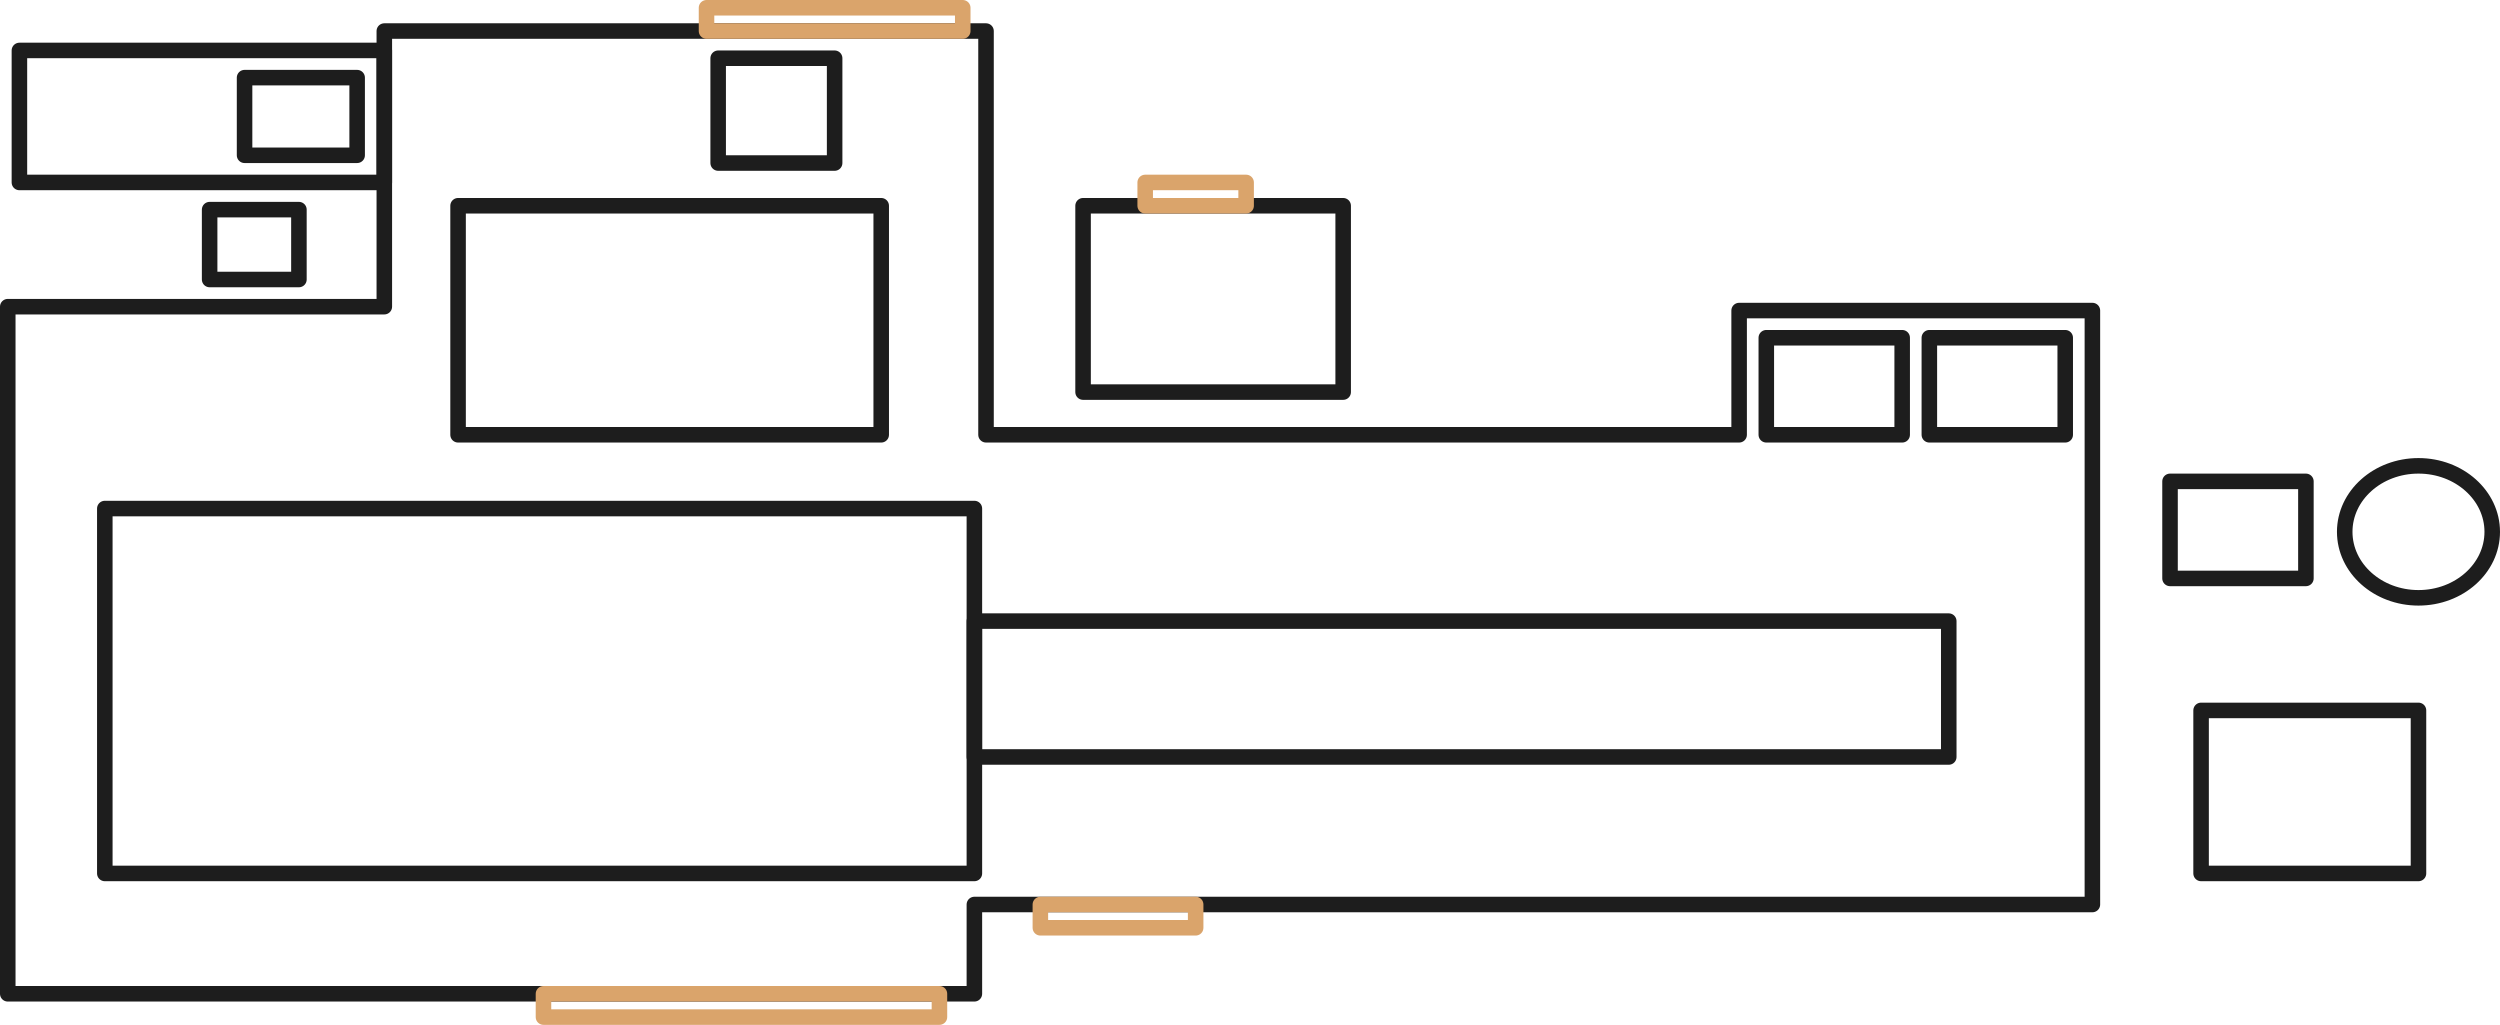 <svg width="644" height="264" viewBox="0 0 644 264" fill="none" xmlns="http://www.w3.org/2000/svg">
<path d="M2 256V79H99V8H254V112H448V80H539V233H251V256H2Z" stroke="#1D1D1D" stroke-width="4" stroke-linejoin="round"/>
<rect x="251" y="160" width="251" height="35" stroke="#1D1D1D" stroke-width="4" stroke-linejoin="round"/>
<rect x="27" y="131" width="224" height="94" stroke="#1D1D1D" stroke-width="4" stroke-linejoin="round"/>
<rect x="118" y="53" width="109" height="59" stroke="#1D1D1D" stroke-width="4" stroke-linejoin="round"/>
<rect x="185" y="15" width="30" height="27" stroke="#1D1D1D" stroke-width="4" stroke-linejoin="round"/>
<rect x="5" y="13" width="94" height="34" stroke="#1D1D1D" stroke-width="4" stroke-linejoin="round"/>
<rect x="63" y="20" width="29" height="20" stroke="#1D1D1D" stroke-width="4" stroke-linejoin="round"/>
<rect x="54" y="54" width="23" height="18" stroke="#1D1D1D" stroke-width="4" stroke-linejoin="round"/>
<rect x="279" y="53" width="67" height="48" stroke="#1D1D1D" stroke-width="4" stroke-linejoin="round"/>
<rect x="295" y="47" width="26" height="6" stroke="#DAA46B" stroke-width="4" stroke-linejoin="round"/>
<rect x="182" y="2" width="66" height="6" stroke="#DAA46B" stroke-width="4" stroke-linejoin="round"/>
<rect x="140" y="256" width="102" height="6" stroke="#DAA46B" stroke-width="4" stroke-linejoin="round"/>
<rect x="268" y="233" width="40" height="6" stroke="#DAA46B" stroke-width="4" stroke-linejoin="round"/>
<rect x="455" y="87" width="35" height="25" stroke="#1D1D1D" stroke-width="4" stroke-linejoin="round"/>
<rect x="497" y="87" width="35" height="25" stroke="#1D1D1D" stroke-width="4" stroke-linejoin="round"/>
<rect x="559" y="124" width="35" height="25" stroke="#1D1D1D" stroke-width="4" stroke-linejoin="round"/>
<rect x="567" y="183" width="56" height="42" stroke="#1D1D1D" stroke-width="4" stroke-linejoin="round"/>
<ellipse cx="623" cy="137" rx="19" ry="17" stroke="#1D1D1D" stroke-width="4" stroke-linejoin="round"/>
</svg>
